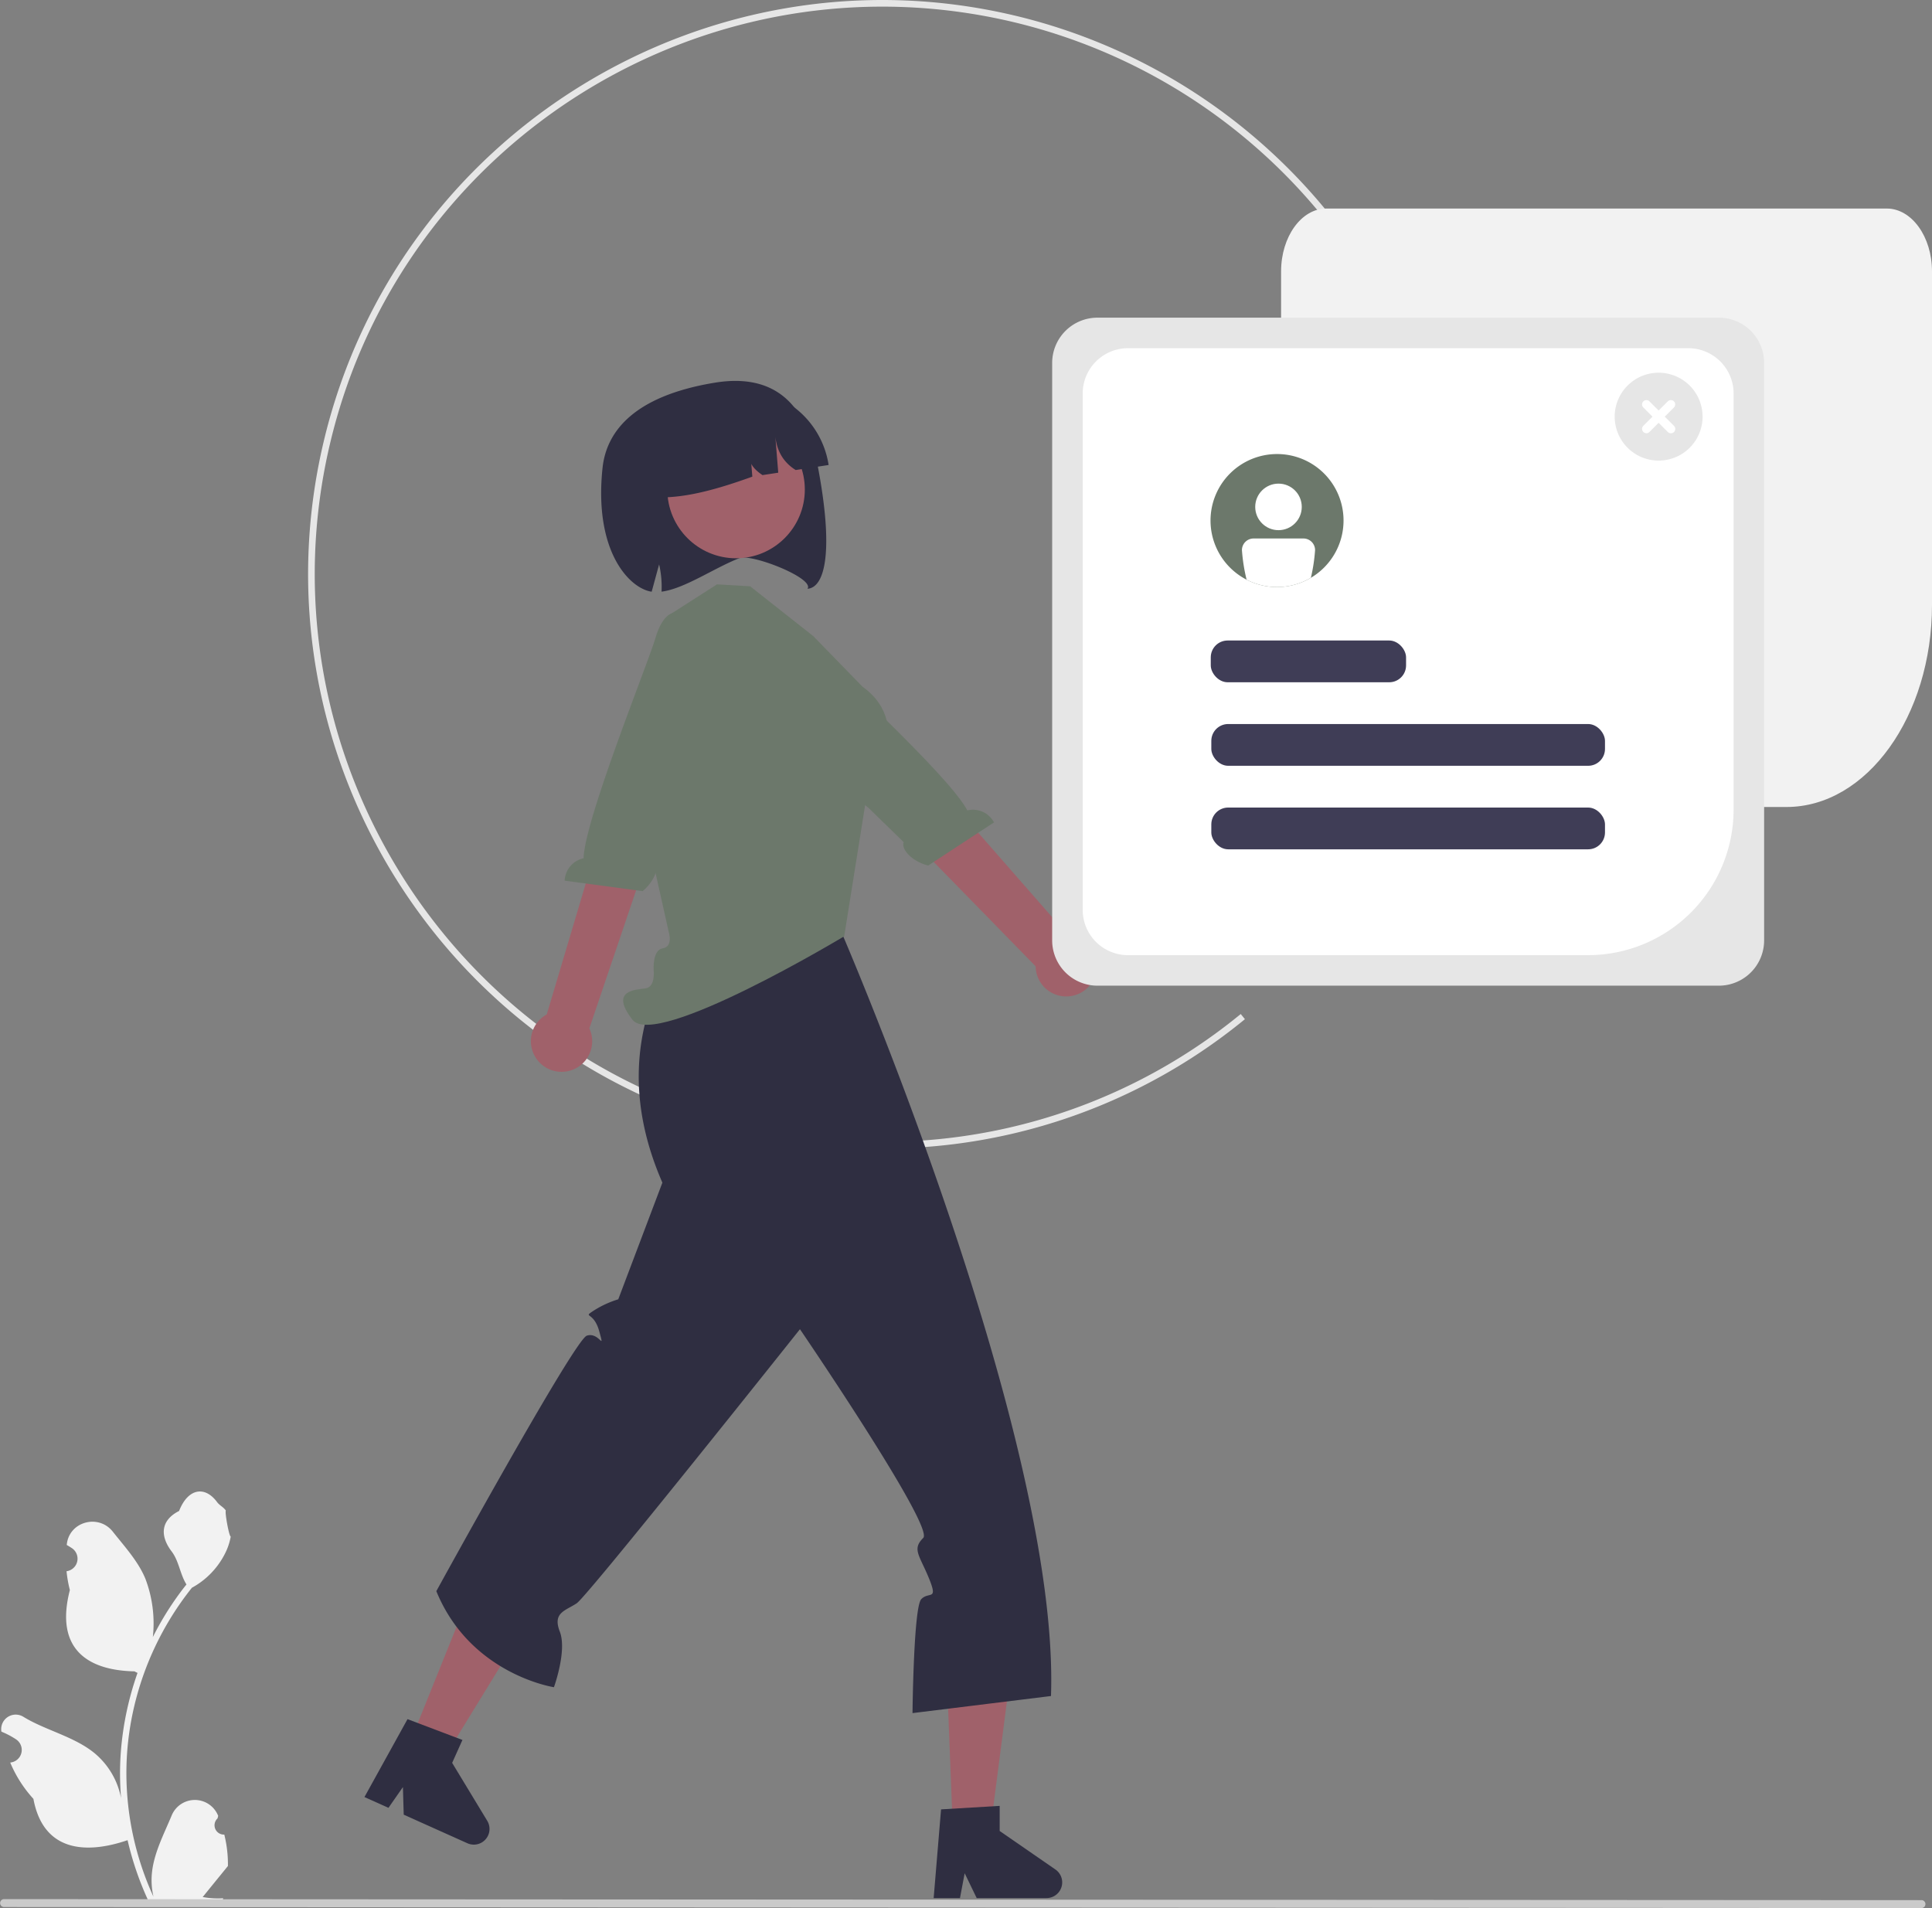 <svg xmlns="http://www.w3.org/2000/svg" data-name="Layer 1" width="581.139" height="573.951" viewBox="0 0 581.139 573.951" xmlns:xlink="http://www.w3.org/1999/xlink"><rect x="0" y="0" width="581.139" height="573.951" fill="#808080" stroke="none"/><path d="M534.894,503.733c-92.639-22.009-150.101-115.281-128.092-207.92S522.082,145.712,614.722,167.721A173.062,173.062,0,0,1,735.142,271.56l-1.856.745a171.058,171.058,0,0,0-119.026-102.639C522.694,147.913,430.501,204.71,408.747,296.275S443.79,480.034,535.356,501.788a169.588,169.588,0,0,0,147.284-33.743l1.262,1.55A171.569,171.569,0,0,1,534.894,503.733Z" transform="translate(-309.43 -163.024)" fill="#e6e6e6"/><path d="M846.796,405.769H708.386c-7.504,0-13.609-8.482-13.609-18.907V244.66c0-10.425,6.105-18.907,13.609-18.907H876.961c7.504,0,13.609,8.482,13.609,18.907v100.294C890.57,378.488,870.933,405.769,846.796,405.769Z" transform="translate(-309.43 -163.024)" fill="#f2f2f2"/><polygon points="286.667 551.826 297.705 551.826 308.432 468.807 283.432 468.807 286.667 551.826" fill="#a0616a"/><path d="M592.496,707.291l17.634-1.053v7.555l16.765,11.579a4.719,4.719,0,0,1-2.682,8.603l-20.994,0-3.619-7.473-1.413,7.473h-7.916Z" transform="translate(-309.43 -163.024)" fill="#2f2e41"/><polygon points="122.771 525.497 132.841 530.016 176.618 458.665 153.81 448.43 122.771 525.497" fill="#a0616a"/><path d="M432.01,680.149l16.519,6.26-3.093,6.893,10.555,17.428a4.719,4.719,0,0,1-5.969,6.751l-19.154-8.595-.242-8.3-4.349,6.24-7.222-3.241Z" transform="translate(-309.43 -163.024)" fill="#2f2e41"/><path d="M511.617,450.692l51.056-6.923s65.637,151.799,62.889,229.425l-41.652,5.138s.317-31.831,2.628-34.266,5.161.662,2.311-6.302-5.138-8.724-1.714-12.12-37.082-62.788-37.082-62.788-63.737,80.167-67.157,82.447-7.307,2.783-5.079,8.518-1.764,16.722-1.764,16.722-25.118-3.81-35.379-28.893c0,0,41.494-75.592,45.26-76.846s5.477,5.016,3.767-1.255-5.131-3.991-1.71-6.271a30.163,30.163,0,0,1,7.411-3.42l13.272-35.088C498.441,495.3,499.096,472.585,511.617,450.692Z" transform="translate(-309.43 -163.024)" fill="#2f2e41"/><polygon points="201.697 247.499 203.571 264.88 202.468 287.673 252.953 281.675 257.697 247.499 251.653 247.558 201.697 247.499" fill="#ffb6b6"/><path d="M554.07,354.381l-19-15h0l-9.974-.58-14.799,9.481-3.624,18.487-8.57,20.818,12.57,56.182s1.179,4.032-1.911,4.516-2.719,6.427-2.719,6.427.629,5.15-2.371,5.604-11.0.454-4,9.454,63.694-25.11,63.694-25.11l6.713-42.123s15.595-20.946-1.2-32.942Z" transform="translate(-309.43 -163.024)" fill="#6c786b"/><path d="M471.126,481.939a9.157,9.157,0,0,1,2.763-13.767l23.899-80.205,14.944,7.524L486.706,472.366a9.207,9.207,0,0,1-15.58,9.573Z" transform="translate(-309.43 -163.024)" fill="#a0616a"/><path d="M513.729,347.54s-4.272-2.27-7.194,7.554c-2.339,7.865-21.321,54.713-21.563,66.103a7.194,7.194,0,0,0-5.696,6.733l23.469,3.145c4.101-3.459,5.177-8.131,3.59-9.517l5.096-13.917,21.258-44.279L516.846,349.126Z" transform="translate(-309.43 -163.024)" fill="#6c786b"/><path d="M639.13,455.576a9.157,9.157,0,0,0-8.445-11.218l-54.824-62.613-11.63,13.877,56.711,58.061a9.207,9.207,0,0,0,18.187,1.894Z" transform="translate(-309.43 -163.024)" fill="#a0616a"/><path d="M542.597,352.816s2.87-3.894,9.753,3.7c5.51,6.08,42.884,40.113,48.028,50.278a7.194,7.194,0,0,1,8.048,3.608l-19.801,12.985c-5.193-1.345-8.184-5.092-7.353-7.029l-10.613-10.345-38.316-30.732,8.129-19.687Z" transform="translate(-309.43 -163.024)" fill="#6c786b"/><path d="M552.323,340.129c2.2-3.16-16.81-10.63-20.49-9.21-7.55,2.93-16.47,9.19-23.41,10.08a30.133,30.133,0,0,0-.73-8.2c-.75,2.73-1.49,5.47-2.24,8.21-6.55-.93-17.46-11.91-14.78-37.24,1.11-10.43,8.76-21.52,33.76-25.63,23.08-3.78,28.71,13.35,30.87,24.54C560.223,328.089,557.793,339.739,552.323,340.129Z" transform="translate(-309.43 -163.024)" fill="#2f2e41"/><circle cx="221.407" cy="147.251" r="20.681" fill="#a0616a"/><path d="M558.673,302.896l0,0-9.906,1.514c-4.369-2.736-6.033-6.797-6.241-11.569l.996,12.371-4.735.724c-3.09-2.062-4.471-4.295-3.64-6.749l.581,7.216c-12.621,4.547-24.854,7.901-35.182,5.377l0,0a26.822,26.822,0,0,1,22.462-30.566l5.099-.779A26.822,26.822,0,0,1,558.673,302.896Z" transform="translate(-309.43 -163.024)" fill="#2f2e41"/><path d="M376.899,714.873a2.807,2.807,0,0,1-2.035-4.866l.192-.765q-.038-.092-.076-.184a7.539,7.539,0,0,0-13.907.052c-2.275,5.478-5.17,10.966-5.883,16.758a22.304,22.304,0,0,0,.392,7.671,89.42,89.42,0,0,1-8.134-37.139,86.307,86.307,0,0,1,.535-9.628q.443-3.931,1.231-7.807A90.455,90.455,0,0,1,367.152,640.628a24.073,24.073,0,0,0,10.012-10.387,18.363,18.363,0,0,0,1.67-5.018c-.487.064-1.838-7.359-1.47-7.815-.679-1.031-1.895-1.543-2.637-2.549-3.689-5.002-8.773-4.129-11.426,2.669-5.669,2.861-5.724,7.606-2.245,12.169,2.213,2.903,2.517,6.832,4.459,9.94-.2.256-.408.503-.607.759a91.039,91.039,0,0,0-9.502,15.054A37.846,37.846,0,0,0,353.145,637.871c-2.163-5.217-6.216-9.611-9.786-14.122-4.288-5.418-13.08-3.053-13.836,3.814q-.011.1-.021.199.795.449,1.557.952a3.808,3.808,0,0,1-1.535,6.93l-.078.012a37.89,37.89,0,0,0,.999,5.665c-4.58,17.71,5.307,24.16,19.424,24.45.312.16.615.32.927.471a92.924,92.924,0,0,0-5.002,23.539,88.135,88.135,0,0,0,.064,14.231l-.024-.168a23.289,23.289,0,0,0-7.95-13.448c-6.118-5.026-14.762-6.877-21.363-10.916a4.371,4.371,0,0,0-6.694,4.252q.013.088.027.176a25.578,25.578,0,0,1,2.868,1.382q.795.449,1.557.952a3.808,3.808,0,0,1-1.535,6.93l-.078.012c-.056.008-.104.016-.16.024a37.923,37.923,0,0,0,6.975,10.923c2.863,15.46,15.162,16.927,28.318,12.425h.008A92.897,92.897,0,0,0,354.048,734.777h22.293c.08-.248.152-.503.224-.751a25.329,25.329,0,0,1-6.169-.367c1.654-2.03,3.308-4.075,4.962-6.105a1.384,1.384,0,0,0,.104-.12c.839-1.039,1.686-2.069,2.525-3.108l0-.001a37.102,37.102,0,0,0-1.087-9.451Z" transform="translate(-309.43 -163.024)" fill="#f2f2f2"/><path d="M310.621,736.668l576.75.307a1.191,1.191,0,1,0,0-2.381l-576.75-.307a1.191,1.191,0,0,0,0,2.381Z" transform="translate(-309.43 -163.024)" fill="#cacaca"/><path d="M826.464,459.519H639.528a13.625,13.625,0,0,1-13.609-13.609V272.187a13.625,13.625,0,0,1,13.609-13.609h186.936a13.625,13.625,0,0,1,13.609,13.609V445.91A13.625,13.625,0,0,1,826.464,459.519Z" transform="translate(-309.43 -163.024)" fill="#e6e6e6"/><path d="M787.119,450.34H648.71a13.625,13.625,0,0,1-13.609-13.609V281.374a13.625,13.625,0,0,1,13.609-13.609H817.284a13.625,13.625,0,0,1,13.609,13.609V406.566A43.823,43.823,0,0,1,787.119,450.34Z" transform="translate(-309.43 -163.024)" fill="#fff"/><path d="M713.561,319.602a20.005,20.005,0,1,1-20.01-20A19.983,19.983,0,0,1,713.561,319.602Z" transform="translate(-309.43 -163.024)" fill="#6c786b"/><rect x="364.194" y="192.666" width="58.745" height="12.562" rx="5.07" fill="#3f3d56"/><rect x="364.359" y="217.79" width="118.415" height="12.562" rx="5.07" fill="#3f3d56"/><rect x="364.359" y="242.914" width="118.415" height="12.562" rx="5.07" fill="#3f3d56"/><circle cx="384.567" cy="152.476" r="7" fill="#fff"/><path d="M701.501,325.002h-15a3.504,3.504,0,0,0-3.5,3.5,52.96,52.96,0,0,0,1.4,8.89,19.986,19.986,0,0,0,19.34-.57,52.457,52.457,0,0,0,1.26-8.32A3.504,3.504,0,0,0,701.501,325.002Z" transform="translate(-309.43 -163.024)" fill="#fff"/><path d="M808.341,301.574A13.218,13.218,0,1,1,821.559,288.356,13.218,13.218,0,0,1,808.341,301.574Z" transform="translate(-309.43 -163.024)" fill="#e6e6e6"/><path d="M812.951,291.122,810.185,288.356l2.766-2.766a1.304,1.304,0,0,0-1.844-1.844l-2.766,2.766-2.766-2.766a1.304,1.304,0,0,0-1.844,1.844l2.766,2.766-2.766,2.766a1.304,1.304,0,0,0,1.844,1.844l2.766-2.766,2.766,2.766a1.304,1.304,0,1,0,1.844-1.844Z" transform="translate(-309.43 -163.024)" fill="#fff"/></svg>